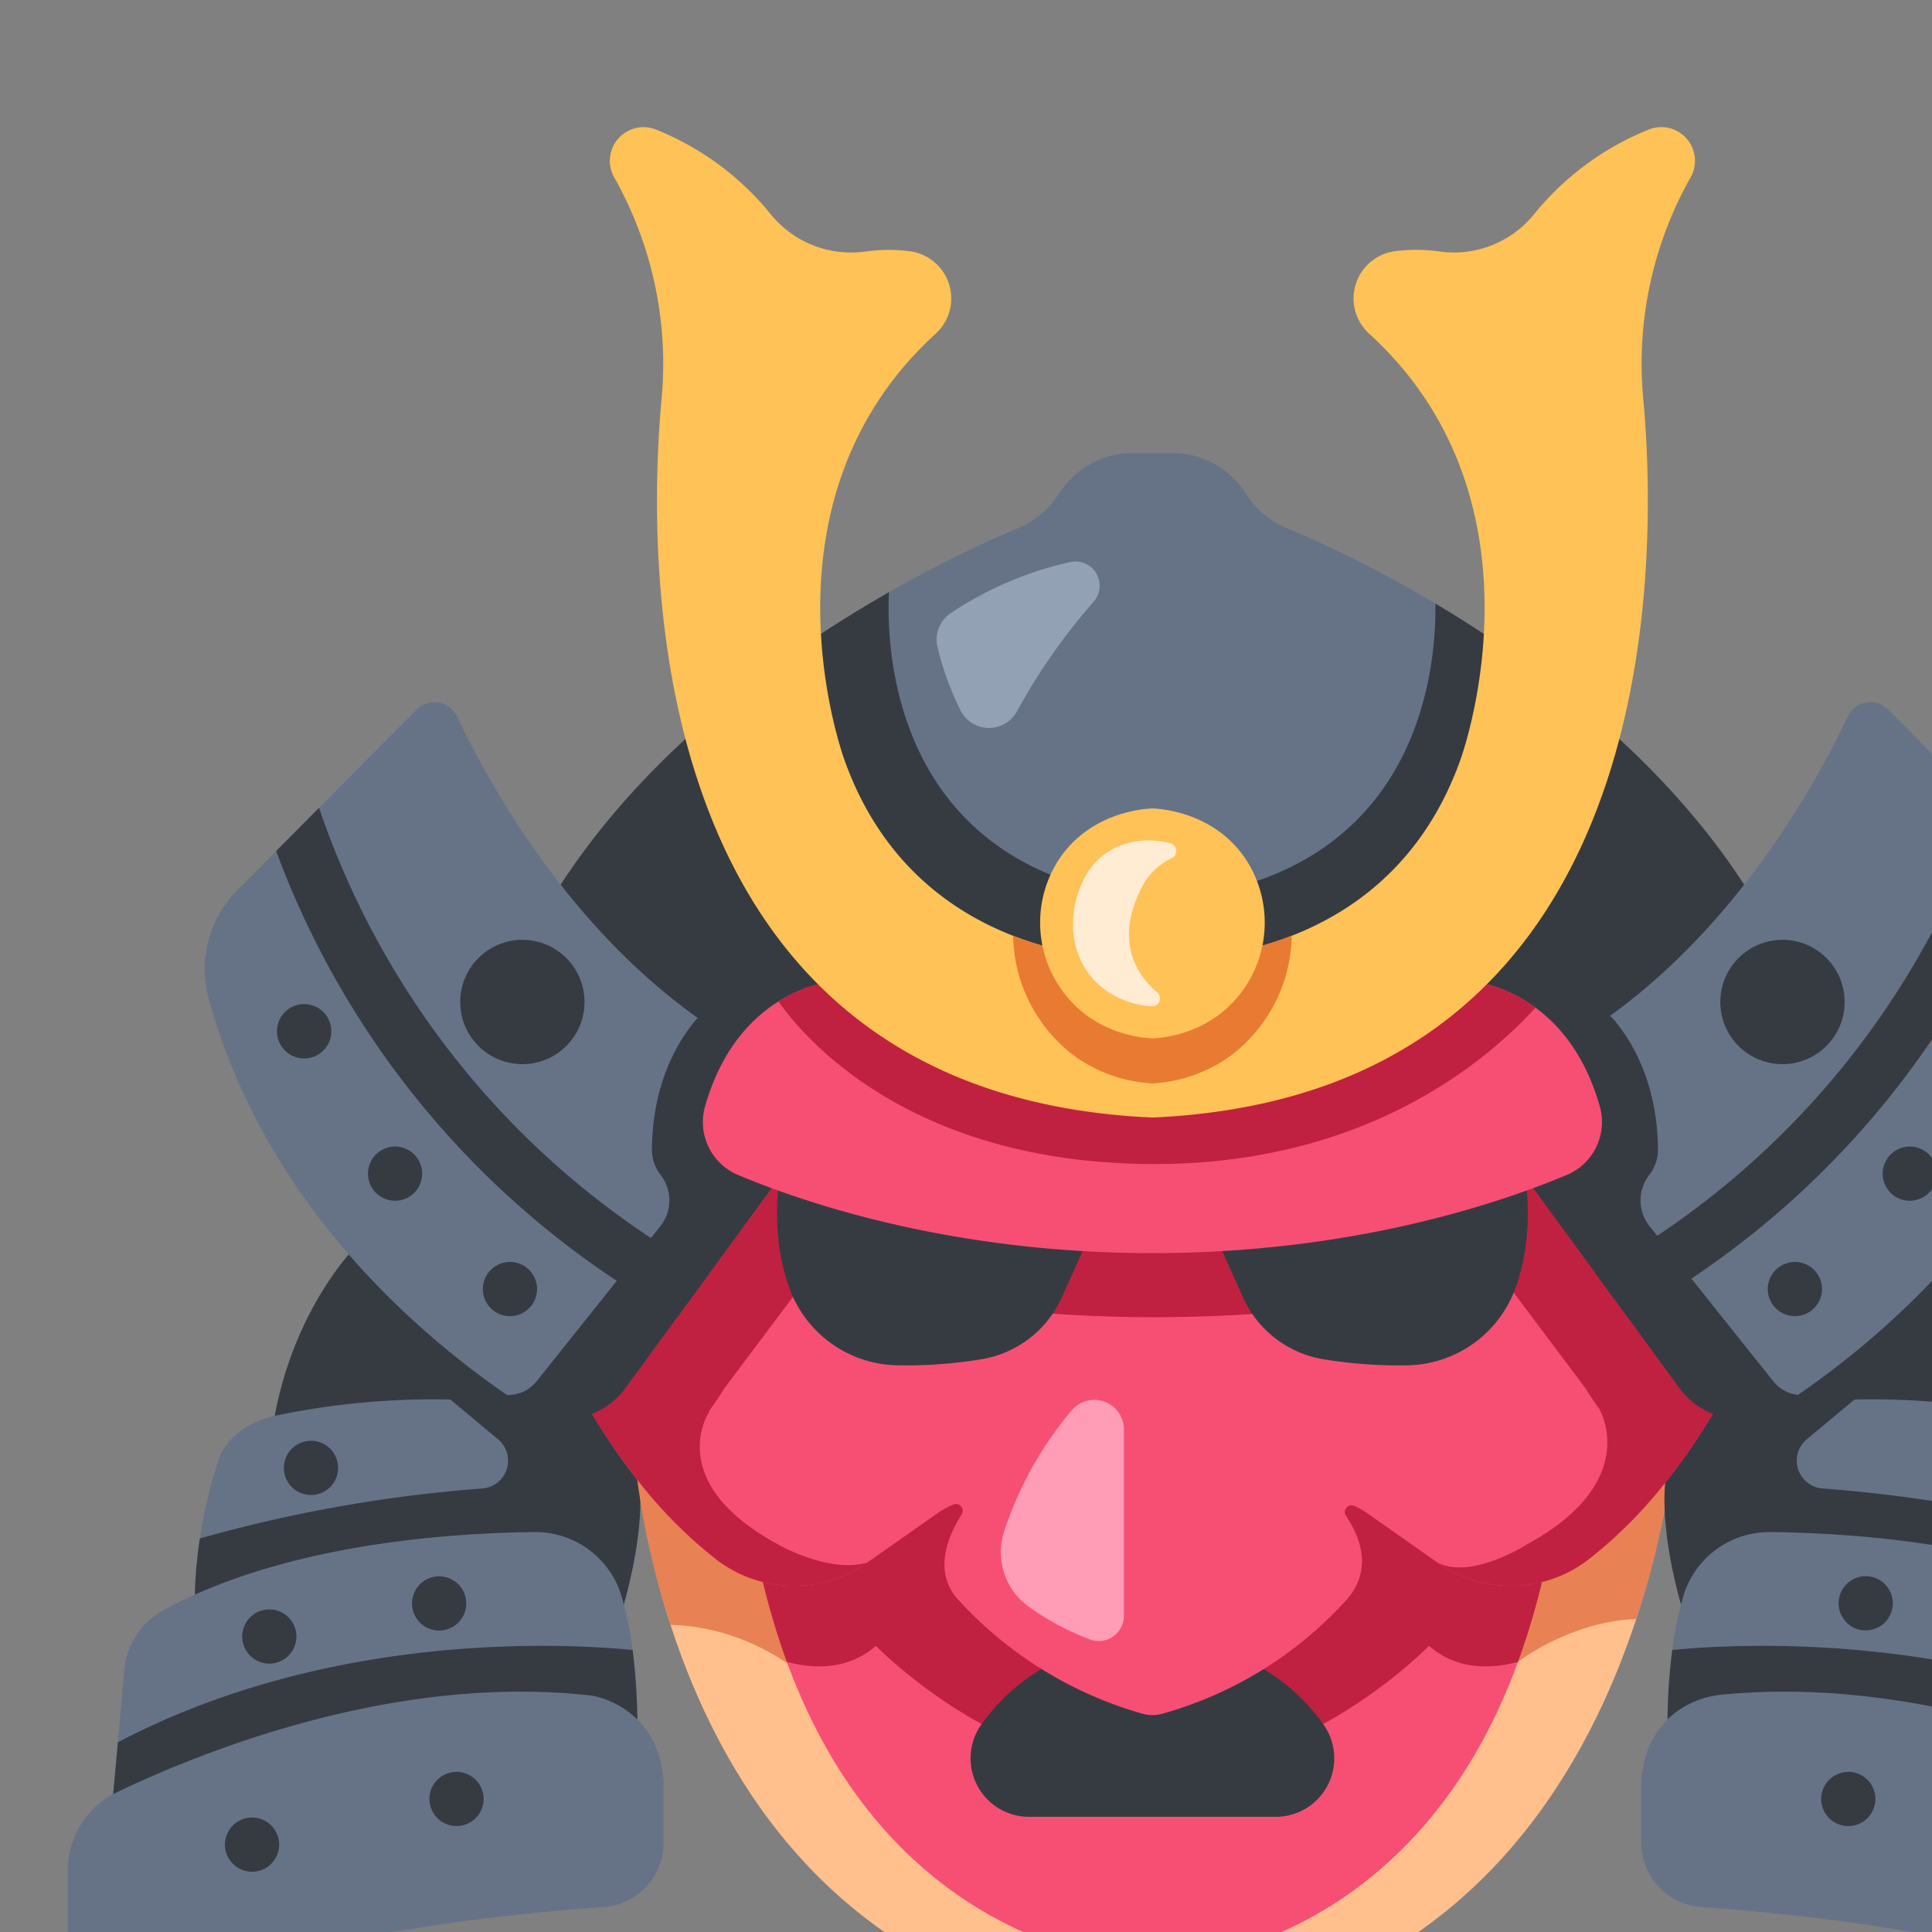 <?xml version="1.0" ?><svg id="icons" viewBox="0 0 285 285" xmlns="http://www.w3.org/2000/svg"><rect x="0" y="0" width="285" height="285" fill="#808080" stroke="none"/><title/><path d="M171.415,301.451s5.706,5.25,10.438,15.654a7.052,7.052,0,0,0,9.443,3.466h0a7.048,7.048,0,0,0,3.517-8.982,49.92,49.92,0,0,0-18.665-23.36Z" style="fill:#ffc08d"/><path d="M164.722,289.209a58.957,58.957,0,0,0-17.77,19.476,6.787,6.787,0,0,0,1.566,8.346h0a6.792,6.792,0,0,0,10.123-1.427c3.006-4.6,7.512-10.5,12.774-14.153Z" style="fill:#ffc08d"/><path d="M234.613,208.287,170,277.722l-64.613-69.435-12.4-1.192S94.027,292.229,170,298.468c75.973-6.239,77.764-93.669,77.764-93.669Z" style="fill:#ffc08d"/><rect height="32.165" rx="7.274" style="fill:#ffc08d" width="14.548" x="162.726" y="272.409"/><path d="M189.719,77.857a12.7,12.7,0,0,1-5.425-4.342l-.954-1.335a12.769,12.769,0,0,0-10.39-5.347h-5.9a12.769,12.769,0,0,0-10.39,5.347l-.954,1.335a12.7,12.7,0,0,1-5.425,4.342,180.287,180.287,0,0,0-19.136,9.5s-41.405,29.459-53.4,55.9c0,0,20.3,32.925,92.251,32.925S262.943,142.8,262.943,142.8c-11.371-25.067-51.2-53.77-51.2-53.77A182.3,182.3,0,0,0,189.719,77.857Z" style="fill:#667387"/><path d="M211.739,89.034c.127,8.706-1.849,32.441-26.21,40.888a43.244,43.244,0,0,1-28.816-.208c-25.593-9.269-25.918-35.643-25.568-42.362-18.262,10.411-42.929,28.5-54.92,54.94,0,0,21.819,33.88,93.775,33.88s93.775-33.88,93.775-33.88C252.4,117.222,229.636,99.661,211.739,89.034Z" style="fill:#363b42"/><path d="M53.6,182.7s-12.1,10.976-13.874,32.017H97.894S71.213,182.963,53.6,182.7Z" style="fill:#363b42"/><path d="M87.338,208.553l-20.9-2.1A113.506,113.506,0,0,0,40.4,208.886c-3.624.837-7.092,3.14-8.241,6.678a72.6,72.6,0,0,0-2.674,11.383s-.329,8.383-.094,12.846H89.94S100.174,213.053,87.338,208.553Z" style="fill:#667387"/><path d="M87.755,208.043a162.294,162.294,0,0,0-21.322-1.589l7.031,5.862a4.11,4.11,0,0,1-2.327,7.259,210.587,210.587,0,0,0-41.653,7.373,63.861,63.861,0,0,0-.694,12.845H91.074S100.591,212.542,87.755,208.043Z" style="fill:#363b42"/><path d="M93.286,256.377l.035-12.978a50.656,50.656,0,0,0-1.724-8.224,13.237,13.237,0,0,0-12.823-9.165c-11.909.111-36.543,1.641-54.621,11.5a11.081,11.081,0,0,0-5.794,8.7l-.975,10.8-.178,11.207Z" style="fill:#667387"/><path d="M93.32,243.4c-9.829-.97-44.481-2.894-75.936,13.617l-.992,10.992L94,256.268A86.752,86.752,0,0,0,93.32,243.4Z" style="fill:#363b42"/><path d="M223.924,245.153s7.584-5.941,17.439-6.33a129.856,129.856,0,0,0,6.4-34.024l-13.151,3.488L193,253H214.55Z" style="fill:#e88154"/><path d="M105.387,208.287l-12.4-1.192a122.616,122.616,0,0,0,5.937,32.611c4.636.065,15.822,1.556,25.54,13.3H147Z" style="fill:#e88154"/><path d="M87.376,250.141s10,1.5,10.518,12.99v8.661A9.555,9.555,0,0,1,89,281.332c-15.328,1.057-47.22,4.395-69.448,14.537A6.732,6.732,0,0,1,10,289.764v-14a12.728,12.728,0,0,1,7.38-11.445C30.388,258.112,58.741,246.835,87.376,250.141Z" style="fill:#667387"/><path d="M210.03,212.542H129.97l-18.649,15.125C123.112,289.748,170,289.742,170,289.742s46.888.006,58.679-62.075Z" style="fill:#f74f73"/><path d="M170,212.542H129.97l-18.649,15.125a111.022,111.022,0,0,0,4.755,17.486c4.161,1.1,9.092,1.162,13.134-2.367,0,0,17.888,18.591,40.79,18.591s40.79-18.591,40.79-18.591c4.042,3.529,8.973,3.467,13.134,2.367a111.022,111.022,0,0,0,4.755-17.486L210.03,212.542Z" style="fill:#c12140"/><path d="M195.233,254.385C185.528,240.831,170,241.842,170,241.842s-15.528-1.011-25.233,12.543a8.627,8.627,0,0,0,7.032,13.623h36.4a8.627,8.627,0,0,0,7.032-13.623Z" style="fill:#363b42"/><path d="M286.4,182.7s12.1,10.976,13.874,32.017H242.106S268.787,182.963,286.4,182.7Z" style="fill:#363b42"/><path d="M252.664,208.553l20.9-2.1a113.506,113.506,0,0,1,26.038,2.433c3.624.837,7.092,3.14,8.241,6.678a72.6,72.6,0,0,1,2.674,11.383s.456,8.383.222,12.846h-61.1S239.828,213.053,252.664,208.553Z" style="fill:#667387"/><path d="M310.516,226.948a210.587,210.587,0,0,0-41.653-7.373,4.11,4.11,0,0,1-2.327-7.259l7.031-5.862a162.294,162.294,0,0,0-21.322,1.589c-12.836,4.5-3.319,31.75-3.319,31.75H311.21A63.861,63.861,0,0,0,310.516,226.948Z" style="fill:#363b42"/><path d="M246.67,256.37l.009-12.971a50.656,50.656,0,0,1,1.724-8.224,13.237,13.237,0,0,1,12.823-9.165c11.909.111,36.543,1.641,54.621,11.5a11.081,11.081,0,0,1,5.794,8.7l.975,10.8L322.9,267.9Z" style="fill:#667387"/><path d="M322.616,257.016c-31.455-16.511-66.107-14.587-75.936-13.617A86.752,86.752,0,0,0,246,256.268l77.612,11.74Z" style="fill:#363b42"/><path d="M230.548,167.417,170,176.172l-60.548-8.755L84.1,202.622s8,17.143,21.771,27.577a18.762,18.762,0,0,0,22.08.291l10.417-7.312a14.676,14.676,0,0,1,2.221-1.224,1,1,0,0,1,1.278,1.433c-1.988,3.13-4.224,8.337-.664,12.427A58.351,58.351,0,0,0,168.541,252.8a5.319,5.319,0,0,0,2.918,0,57.457,57.457,0,0,0,27.334-16.983c3.748-4.43,1.777-9.226-.245-12.215a1,1,0,0,1,1.269-1.451,13.359,13.359,0,0,1,1.811,1.03l10.417,7.312a18.762,18.762,0,0,0,22.08-.291C247.9,219.765,255.9,202.622,255.9,202.622Z" style="fill:#f74f73"/><path d="M248.236,215.286c.136-.19.274-.378.407-.566q.627-.885,1.2-1.739c.041-.061.088-.126.129-.187l0,0a85.151,85.151,0,0,0,5.925-10.169l-25.348-35.205L170,176.172l-60.548-8.755L84.1,202.622a85.322,85.322,0,0,0,5.925,10.169l0,0c.049.073.105.151.155.224.4.594.815,1.2,1.253,1.813.086.121.178.244.265.366q.558.779,1.157,1.574c.15.2.3.4.453.6.083.109.161.216.246.325l.007,0A67.214,67.214,0,0,0,105.875,230.2a18.762,18.762,0,0,0,22.08.291c-5.708,1.7-13.332-2.745-13.332-2.745-16.944-9.28-9.976-19.529-9.976-19.529l-.109.009c.774-1.044,1.548-2.176,2.316-3.426l13.3-17.719s16.348,7.152,49.959,7.226v0h.516v0c33.612-.074,49.959-7.226,49.959-7.226l13.3,17.719c.675,1.1,1.355,2.1,2.034,3.041h-.007s6.4,10.626-10.542,19.906c0,0-8.317,5.384-13.332,2.745a18.762,18.762,0,0,0,22.08-.291,67.606,67.606,0,0,0,12.516-12.765l0,0c.035-.045.067-.09.1-.136.149-.2.291-.388.437-.583Q247.725,215.994,248.236,215.286Z" style="fill:#c12140"/><path d="M224.288,169.085c2.02,9.675.964,16.7-1.006,21.629a17.269,17.269,0,0,1-15.794,10.695,68.249,68.249,0,0,1-12.272-.9,15.816,15.816,0,0,1-11.861-9.153l-5.071-11.284.188-5.128,45.816-6.625Z" style="fill:#363b42"/><path d="M272.583,105.677c-4.421,9.384-15.83,30.3-35.09,44.186,0,0-11.272,10.019-19.486,12.4l30.582,41.534c3.452,4.722,8.655,6.556,13.556,3.362a24.148,24.148,0,0,1,3.089-1.392c13.733-9.451,35.739-28.6,43.947-58.347a16.536,16.536,0,0,0-4.153-16.074l-26.506-26.683A3.677,3.677,0,0,0,272.583,105.677Z" style="fill:#667387"/><circle cx="262.943" cy="147.809" r="9.171" style="fill:#363b42"/><path d="M254.03,249.99a13.489,13.489,0,0,0-6.469,2.337c-2.565,1.811-5.194,5.058-5.455,10.8v8.661a9.555,9.555,0,0,0,8.892,9.54c15.328,1.057,47.22,4.395,69.448,14.537A6.732,6.732,0,0,0,330,289.764v-14a12.728,12.728,0,0,0-7.38-11.445C309.825,258.213,282.183,247.2,254.03,249.99Z" style="fill:#667387"/><path d="M115.712,169.085c-2.02,9.675-.964,16.7,1.006,21.629a17.269,17.269,0,0,0,15.794,10.695,68.249,68.249,0,0,0,12.272-.9,15.816,15.816,0,0,0,11.861-9.153l5.071-11.284-.188-5.128-45.816-6.625Z" style="fill:#363b42"/><path d="M67.417,105.677c4.454,9.452,16,30.608,35.512,44.488,0,0,11.388,9.445,19.423,11.769L91.475,204.2c-3.452,4.722-9.239,5.92-14.139,2.726l-2.526-1.129c-13.731-9.44-35.774-28.6-43.991-58.377a16.536,16.536,0,0,1,4.153-16.074l26.506-26.683A3.677,3.677,0,0,1,67.417,105.677Z" style="fill:#667387"/><circle cx="77.057" cy="147.809" r="9.171" style="fill:#363b42"/><path d="M77.35,207.493A10.988,10.988,0,0,0,92.236,204.8l32.223-44.074a71.294,71.294,0,0,1-21.526-10.566c-.116.117-.231.234-.339.361-2.473,2.932-6.316,9.069-6.428,18.982a6.148,6.148,0,0,0,1.29,3.826,6.121,6.121,0,0,1-.053,7.566L79.23,203.669a5.442,5.442,0,0,1-4.42,2.122C75.692,206.4,76.542,206.966,77.35,207.493Z" style="fill:#363b42"/><path d="M261.516,203.669l-18.172-22.775a6.118,6.118,0,0,1-.053-7.566,6.147,6.147,0,0,0,1.289-3.826c-.111-9.913-3.954-16.05-6.428-18.982a5.848,5.848,0,0,0-.66-.657,71.476,71.476,0,0,1-21.951,10.862L247.764,204.8a10.988,10.988,0,0,0,14.886,2.694q1.233-.8,2.584-1.731A5.451,5.451,0,0,1,261.516,203.669Z" style="fill:#363b42"/><path d="M236.012,163.278c-3.08-10.9-9.62-15.487-14.582-17.42a14.934,14.934,0,0,0-9.891-.307L170,158.577l-41.539-13.026a14.934,14.934,0,0,0-9.891.307c-4.962,1.933-11.5,6.522-14.582,17.42a8.459,8.459,0,0,0,4.9,10.051c10.066,4.223,31.719,11.526,61.109,11.526s51.044-7.3,61.109-11.526A8.459,8.459,0,0,0,236.012,163.278Z" style="fill:#f74f73"/><path d="M226.509,148.651a22.2,22.2,0,0,0-5.079-2.793,14.934,14.934,0,0,0-9.891-.307L170,158.577l-41.539-13.026a14.934,14.934,0,0,0-9.891.307,22.29,22.29,0,0,0-3.727,1.877c3.732,5.324,19.381,23.977,55.53,23.977C201.373,171.712,219.223,156.637,226.509,148.651Z" style="fill:#c12140"/><path d="M243.188,19.123a41.9,41.9,0,0,0-17,12.613,15.228,15.228,0,0,1-13.976,5.345,24.669,24.669,0,0,0-6.48-.017,7.029,7.029,0,0,0-3.762,12.16c27.548,25.122,13.4,63.037,13.4,63.037C203.876,144.123,170,141.5,170,141.5s-33.876,2.628-45.373-29.234c0,0-14.148-37.915,13.4-63.037a7.029,7.029,0,0,0-3.762-12.16,24.669,24.669,0,0,0-6.48.017,15.228,15.228,0,0,1-13.976-5.345,41.9,41.9,0,0,0-17-12.613,4.967,4.967,0,0,0-6.192,7.062l.221.391a55.915,55.915,0,0,1,6.732,32.5C95.437,82.647,94.019,161.473,170,164.855c75.981-3.382,74.562-82.208,72.427-105.779a55.915,55.915,0,0,1,6.732-32.5c.074-.131.148-.262.222-.391A4.967,4.967,0,0,0,243.188,19.123Z" style="fill:#ffc257"/><path d="M181.607,155.688a22.675,22.675,0,0,0,8.944-17.656A51.769,51.769,0,0,1,170,141.5a51.769,51.769,0,0,1-20.551-3.463,22.675,22.675,0,0,0,8.944,17.656A21.675,21.675,0,0,0,170,159.819,21.675,21.675,0,0,0,181.607,155.688Z" style="fill:#e87b31"/><path d="M295.12,156.142a4,4,0,1,1,0-8,3.987,3.987,0,0,1,2.83,1.17,4.005,4.005,0,0,1-2.83,6.83Z" style="fill:#363b42"/><path d="M281.72,177.132a4.047,4.047,0,0,1-2.83-1.17,4.093,4.093,0,0,1-.49-.61,4.033,4.033,0,0,1-.6-1.44,3.842,3.842,0,0,1,0-1.56,4.033,4.033,0,0,1,.6-1.44,3.607,3.607,0,0,1,1.1-1.1,4.033,4.033,0,0,1,1.44-.6,3.728,3.728,0,0,1,1.56,0,4.033,4.033,0,0,1,1.44.6,4.093,4.093,0,0,1,.61.49,4.919,4.919,0,0,1,.5.61,4.524,4.524,0,0,1,.36.69,3.832,3.832,0,0,1,.23.75,3.842,3.842,0,0,1,0,1.56,3.832,3.832,0,0,1-.23.75,4.524,4.524,0,0,1-.36.69,4,4,0,0,1-1.11,1.11,4.524,4.524,0,0,1-.69.36,3.832,3.832,0,0,1-.75.23A4.129,4.129,0,0,1,281.72,177.132Z" style="fill:#363b42"/><path d="M264.78,194.152a4.15,4.15,0,0,1-.79-.08,3.956,3.956,0,0,1-.74-.23,3.6,3.6,0,0,1-.7-.37,4.013,4.013,0,0,1-.6-.49,3.605,3.605,0,0,1-.5-.61,4.579,4.579,0,0,1-.37-.69,3.832,3.832,0,0,1-.23-.75,3.843,3.843,0,0,1,0-1.56,4.033,4.033,0,0,1,.6-1.44,3.251,3.251,0,0,1,.5-.61,4.82,4.82,0,0,1,.6-.5,4.2,4.2,0,0,1,.7-.36,3.956,3.956,0,0,1,.74-.23,3.776,3.776,0,0,1,1.57,0,4.3,4.3,0,0,1,.75.23,4.524,4.524,0,0,1,.69.36,4.82,4.82,0,0,1,.6.5,3.694,3.694,0,0,1,.5.61,4.033,4.033,0,0,1,.6,1.44,3.843,3.843,0,0,1,0,1.56,4.033,4.033,0,0,1-.6,1.44,4.161,4.161,0,0,1-.5.61,4.013,4.013,0,0,1-.6.49,3.828,3.828,0,0,1-.69.37,4.3,4.3,0,0,1-.75.23A4.129,4.129,0,0,1,264.78,194.152Z" style="fill:#363b42"/><path d="M294.12,220.539a4.131,4.131,0,0,1-.78-.081,4.049,4.049,0,0,1-.75-.229,3.9,3.9,0,0,1-.69-.371,4.093,4.093,0,0,1-.61-.49,4.043,4.043,0,0,1-.49-.61,4.033,4.033,0,0,1-.6-1.44,4.119,4.119,0,0,1-.08-.779,4.065,4.065,0,0,1,1.17-2.831,4.919,4.919,0,0,1,.61-.5,3.712,3.712,0,0,1,.69-.359,4,4,0,0,1,4.36,6.519,3.639,3.639,0,0,1-.61.49,3.577,3.577,0,0,1-.69.371,3.83,3.83,0,0,1-.75.229A4.047,4.047,0,0,1,294.12,220.539Z" style="fill:#363b42"/><path d="M300.27,245.415a4,4,0,0,1-2.83-6.83,4.161,4.161,0,0,1,.61-.5,4.579,4.579,0,0,1,.69-.37,4.659,4.659,0,0,1,.75-.23,4.094,4.094,0,0,1,1.56,0,4.659,4.659,0,0,1,.75.23,4.579,4.579,0,0,1,.69.37,3.694,3.694,0,0,1,.61.5,4,4,0,0,1,0,5.65,4.161,4.161,0,0,1-.61.5,4.033,4.033,0,0,1-1.44.6A4.129,4.129,0,0,1,300.27,245.415Z" style="fill:#363b42"/><path d="M275.22,240.511a3.914,3.914,0,0,1-3.32-1.78,4.033,4.033,0,0,1-.6-1.44,3.842,3.842,0,0,1,0-1.56,4.033,4.033,0,0,1,.6-1.44,4,4,0,0,1,6.15-.61,4.919,4.919,0,0,1,.5.61,5.7,5.7,0,0,1,.37.69,4.635,4.635,0,0,1,.22.75,3.842,3.842,0,0,1,0,1.56,4.635,4.635,0,0,1-.22.75,5.7,5.7,0,0,1-.37.69,4.919,4.919,0,0,1-.5.61A4.065,4.065,0,0,1,275.22,240.511Z" style="fill:#363b42"/><path d="M272.65,269.372a4.114,4.114,0,0,1-.78-.07,5.371,5.371,0,0,1-.75-.23,4.579,4.579,0,0,1-.69-.37,3.62,3.62,0,0,1-.6-.5,3.251,3.251,0,0,1-.5-.61,4.143,4.143,0,0,1-.37-.69,3.832,3.832,0,0,1-.23-.75,4.047,4.047,0,0,1-.08-.78,4.129,4.129,0,0,1,.08-.78,4.053,4.053,0,0,1,.23-.75,4.579,4.579,0,0,1,.37-.69,3.188,3.188,0,0,1,.5-.6,4.035,4.035,0,0,1,3.61-1.1,3.956,3.956,0,0,1,.74.23,4.049,4.049,0,0,1,1.3.87,3.62,3.62,0,0,1,.5.6,4.579,4.579,0,0,1,.37.69,4.99,4.99,0,0,1,.23.75,4.114,4.114,0,0,1,.07.78,3.995,3.995,0,0,1-4,4Z" style="fill:#363b42"/><path d="M302.82,276.112a4,4,0,0,1-2.83-6.83,4,4,0,1,1,2.83,6.83Z" style="fill:#363b42"/><path d="M45.877,220.539a4.047,4.047,0,0,1-.78-.081,3.83,3.83,0,0,1-.75-.229,3.577,3.577,0,0,1-.69-.371,3.722,3.722,0,0,1-.61-.49,4.109,4.109,0,0,1-.5-.61,4.485,4.485,0,0,1-.37-.69,3.767,3.767,0,0,1-.219-.75,3.437,3.437,0,0,1-.081-.779,4.022,4.022,0,0,1,1.17-2.831,4.393,4.393,0,0,1,.61-.5,3.424,3.424,0,0,1,.69-.359,3.835,3.835,0,0,1,.75-.231,4,4,0,0,1,3.611,6.75,4.1,4.1,0,0,1-.611.49,3.862,3.862,0,0,1-.69.371,4.026,4.026,0,0,1-.75.229A4.123,4.123,0,0,1,45.877,220.539Z" style="fill:#363b42"/><path d="M39.729,245.415a4.129,4.129,0,0,1-.78-.08,3.832,3.832,0,0,1-.75-.23,4.579,4.579,0,0,1-.69-.37,4.161,4.161,0,0,1-.61-.5,4,4,0,0,1,0-5.65,3.694,3.694,0,0,1,.61-.5,4.579,4.579,0,0,1,.69-.37,4.659,4.659,0,0,1,.75-.23,4.094,4.094,0,0,1,1.56,0,4.659,4.659,0,0,1,.75.23,4.579,4.579,0,0,1,.69.37,4.161,4.161,0,0,1,.61.5,4.005,4.005,0,0,1-2.83,6.83Z" style="fill:#363b42"/><path d="M64.78,240.533a4.042,4.042,0,0,1-2.83-1.17,4.919,4.919,0,0,1-.5-.61,4.524,4.524,0,0,1-.36-.69,3.832,3.832,0,0,1-.23-.75,3.843,3.843,0,0,1,0-1.56,3.832,3.832,0,0,1,.23-.75,4.524,4.524,0,0,1,.36-.69,4.994,4.994,0,0,1,.5-.61,4,4,0,0,1,5.66,5.66,4.919,4.919,0,0,1-.61.5,4.436,4.436,0,0,1-.69.36,3.832,3.832,0,0,1-.75.23A4.129,4.129,0,0,1,64.78,240.533Z" style="fill:#363b42"/><path d="M67.35,269.372a3.995,3.995,0,0,1-4-4,4.114,4.114,0,0,1,.07-.78,4.99,4.99,0,0,1,.23-.75,4.579,4.579,0,0,1,.37-.69,3.62,3.62,0,0,1,.5-.6,4.049,4.049,0,0,1,1.3-.87,3.956,3.956,0,0,1,.74-.23,4.146,4.146,0,0,1,1.57,0,4.3,4.3,0,0,1,.75.23,3.828,3.828,0,0,1,.69.37,4.313,4.313,0,0,1,1.1,1.1,3.828,3.828,0,0,1,.37.69,4.053,4.053,0,0,1,.23.75,4.129,4.129,0,0,1,.08.78,4.012,4.012,0,0,1-4,4Z" style="fill:#363b42"/><path d="M37.18,276.112a4.012,4.012,0,0,1-4-4,4,4,0,1,1,8,0,3.995,3.995,0,0,1-4,4Z" style="fill:#363b42"/><path d="M44.88,156.142a4.012,4.012,0,1,1,2.83-1.18A4,4,0,0,1,44.88,156.142Z" style="fill:#363b42"/><path d="M58.28,177.132a4.129,4.129,0,0,1-.78-.08,3.832,3.832,0,0,1-.75-.23,4.524,4.524,0,0,1-.69-.36,4,4,0,0,1-1.11-1.11,4.524,4.524,0,0,1-.36-.69,3.832,3.832,0,0,1-.23-.75,3.843,3.843,0,0,1,0-1.56,3.832,3.832,0,0,1,.23-.75,4.524,4.524,0,0,1,.36-.69,4.919,4.919,0,0,1,.5-.61,4.093,4.093,0,0,1,.61-.49,4.033,4.033,0,0,1,1.44-.6,3.729,3.729,0,0,1,1.56,0,4.033,4.033,0,0,1,1.44.6,4.093,4.093,0,0,1,.61.49,4.919,4.919,0,0,1,.5.61,4.524,4.524,0,0,1,.36.69,3.832,3.832,0,0,1,.23.75,3.842,3.842,0,0,1,0,1.56,3.832,3.832,0,0,1-.23.75,4.524,4.524,0,0,1-.36.69,4,4,0,0,1-1.11,1.11,4.524,4.524,0,0,1-.69.36,3.832,3.832,0,0,1-.75.23A4.129,4.129,0,0,1,58.28,177.132Z" style="fill:#363b42"/><path d="M75.22,194.152a3.995,3.995,0,0,1-3.99-4,4.114,4.114,0,0,1,.07-.78,4.033,4.033,0,0,1,.6-1.44,3.251,3.251,0,0,1,.5-.61,4.021,4.021,0,0,1,3.61-1.09,3.956,3.956,0,0,1,.74.23,3.576,3.576,0,0,1,1.3.86,3.251,3.251,0,0,1,.5.61,4.033,4.033,0,0,1,.6,1.44,3.842,3.842,0,0,1,0,1.56,4.033,4.033,0,0,1-.6,1.44,3.605,3.605,0,0,1-.5.61A4.029,4.029,0,0,1,75.22,194.152Z" style="fill:#363b42"/><path d="M235.353,187.824l4.759,6.509a130.039,130.039,0,0,0,59.151-68.795l-6.331-6.373A123.629,123.629,0,0,1,235.353,187.824Z" style="fill:#363b42"/><path d="M47.068,119.165l-6.331,6.373a130.039,130.039,0,0,0,59.151,68.8l4.759-6.509A123.629,123.629,0,0,1,47.068,119.165Z" style="fill:#363b42"/><path d="M183.859,126.881c-4.944-7.589-13.859-7.617-13.859-7.617s-8.915.028-13.858,7.617a17.056,17.056,0,0,0,4.515,23.158A18.107,18.107,0,0,0,170,153.176a18.114,18.114,0,0,0,9.344-3.137A17.058,17.058,0,0,0,183.859,126.881Z" style="fill:#ffc257"/><path d="M168.608,130.571a9.366,9.366,0,0,1,4.255-3.983,1.177,1.177,0,0,0-.24-2.2,12.111,12.111,0,0,0-2.623-.4s-6.754-.692-10,5.493c-3.032,5.786-2.118,12.987,3.256,16.7A13.056,13.056,0,0,0,170,148.449l.032,0a1.172,1.172,0,0,0,.675-2.054C167.929,144.038,164.125,138.944,168.608,130.571Z" style="fill:#ffecd2"/><path d="M138.3,95.442a42.543,42.543,0,0,0,3.405,9.376,4.7,4.7,0,0,0,8.3.138,89.335,89.335,0,0,1,11.318-16.189,3.573,3.573,0,0,0-3.483-5.845,51.975,51.975,0,0,0-17.611,7.54A4.685,4.685,0,0,0,138.3,95.442Z" style="fill:#93a1b5"/><path d="M165.79,210.867v27.506a3.7,3.7,0,0,1-5.059,3.444,38.932,38.932,0,0,1-9.251-5,9.936,9.936,0,0,1-3.362-10.9,53.752,53.752,0,0,1,9.927-17.817,4.4,4.4,0,0,1,3.382-1.6h0A4.363,4.363,0,0,1,165.79,210.867Z" style="fill:#ff9cb6"/></svg>